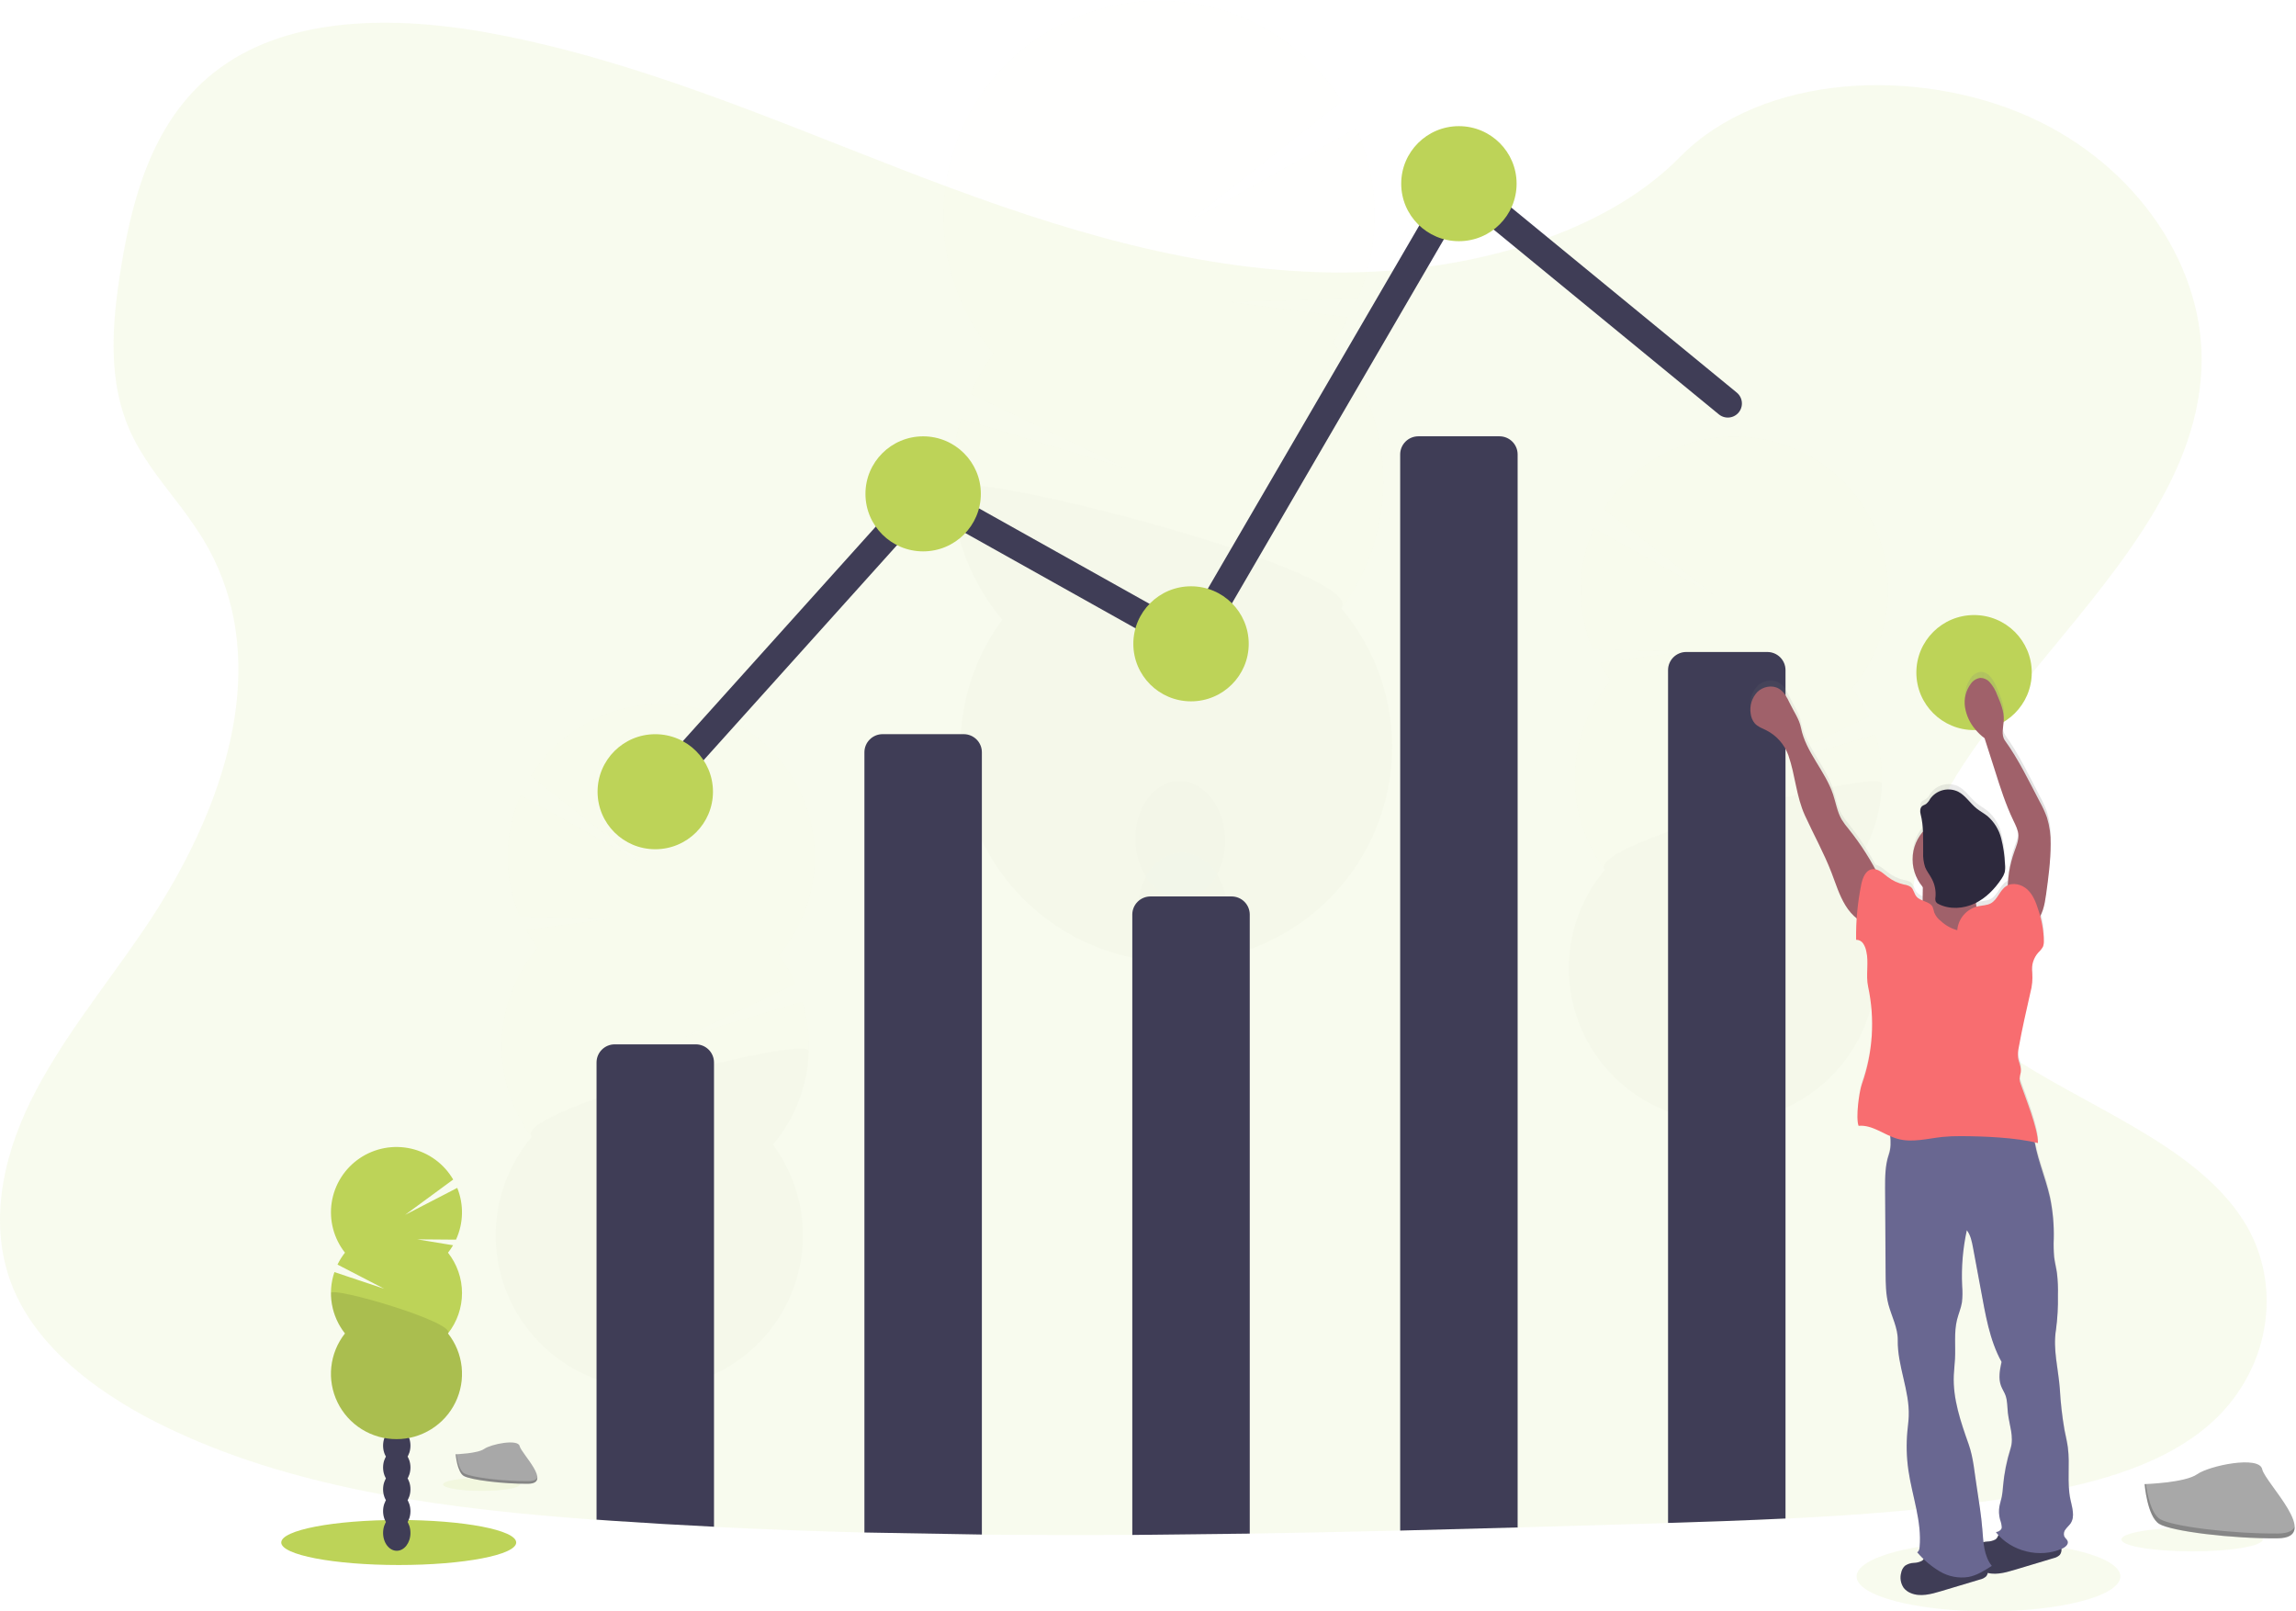 <svg width="570" height="400" viewBox="0 0 570 400" fill="none" xmlns="http://www.w3.org/2000/svg">
<g clip-path="url(#clip0)">
<path opacity="0.1" d="M493.655 400C511.737 400 526.395 396.121 526.395 391.336C526.395 386.551 511.737 382.672 493.655 382.672C475.574 382.672 460.916 386.551 460.916 391.336C460.916 396.121 475.574 400 493.655 400Z" fill="#BDD358"/>
<path opacity="0.1" d="M547.651 354.35C535.194 364.651 517.469 368.914 500.326 371.607L497.441 372.045C479.536 374.707 461.432 376.125 443.267 376.987C433.547 377.456 423.827 377.787 414.108 378.083L406.491 378.307C396.601 378.6 386.692 378.887 376.764 379.169C367.044 379.444 357.325 379.703 347.605 379.944C335.157 380.247 322.709 380.498 310.261 380.699C300.542 380.852 290.822 380.957 281.102 381.015C268.651 381.086 256.203 381.063 243.758 380.944C234.032 380.845 224.312 380.675 214.599 380.434C202.145 380.114 189.697 379.647 177.256 379.031C168.811 378.62 160.372 378.125 151.938 377.547L148.097 377.277C111.894 374.677 75.041 370.011 43.36 355.263L42.505 354.86C42.081 354.661 41.656 354.463 41.232 354.254C35.415 351.481 29.843 348.225 24.575 344.519C15.209 337.859 7.474 329.731 3.387 320.088C-3.018 304.963 0.368 287.962 7.684 273.173C14.999 258.385 25.982 245.035 35.482 231.109C38.265 227.029 40.904 222.797 43.36 218.457C58.707 191.242 66.319 159.748 50.23 133.522C48.106 130.178 45.813 126.944 43.36 123.833C39.436 118.734 35.446 113.634 32.75 107.989C26.463 94.853 27.814 80.081 30.105 66.047C33.175 47.389 38.802 27.292 56.389 15.635C74.637 3.529 100.537 4.141 123.184 8.496C158.394 15.222 190.894 29.301 223.7 41.998C256.506 54.696 290.873 66.307 326.943 67.556C334.692 67.821 342.449 67.54 350.158 66.715C360.434 65.662 370.571 63.534 380.401 60.366C394.597 55.706 407.514 48.694 417.09 38.949C437.629 18.118 476.227 16.542 504.055 29.122C530.611 41.126 547.784 66.531 546.515 91.906C545.072 120.151 523.853 143.374 504.408 167.193C502.05 170.079 499.723 172.976 497.456 175.893C496.191 177.521 494.95 179.153 493.732 180.788C491.599 183.674 489.537 186.576 487.593 189.513C477.659 204.572 470.635 222.659 477.475 238.916C481.311 248.018 488.632 254.964 497.456 261.027C517.228 274.606 544.52 283.744 556.797 302.755C567.376 319.139 563.458 341.255 547.651 354.35Z" fill="#BDD358"/>
<g opacity="0.1">
<path opacity="0.1" d="M284.172 280.134C284.192 280.613 284.228 281.083 284.279 281.542C288.259 279.961 292.166 278.261 295.999 276.442C298.045 276.172 299.946 275.244 301.416 273.801C302.537 273.24 303.652 272.653 304.757 272.067C304.507 271.539 304.223 271.028 303.908 270.537C301.754 267.146 298.48 265.025 294.873 265.142C291.267 265.259 288.146 267.59 286.218 271.103C284.738 273.877 284.031 276.996 284.172 280.134Z" fill="#3F3D56"/>
<path opacity="0.1" d="M283.583 262.302C283.66 265.426 284.57 268.475 286.218 271.134C288.377 274.515 291.651 276.636 295.257 276.519C295.508 276.519 295.769 276.483 295.999 276.463C298.044 276.192 299.946 275.265 301.416 273.821C302.414 272.875 303.255 271.777 303.908 270.568C305.351 267.792 306.055 264.693 305.953 261.568C305.851 258.443 304.946 255.396 303.324 252.72C301.166 249.329 297.892 247.207 294.285 247.325C290.679 247.442 287.563 249.772 285.635 253.286C284.156 256.055 283.448 259.168 283.583 262.302Z" fill="#3F3D56"/>
<path opacity="0.1" d="M294.667 258.687C300.842 258.485 305.634 251.789 305.368 243.73C305.103 235.671 299.881 229.302 293.706 229.504C287.53 229.706 282.739 236.403 283.005 244.462C283.27 252.52 288.491 258.889 294.667 258.687Z" fill="#3F3D56"/>
<path opacity="0.1" d="M294.08 240.858C300.256 240.656 305.047 233.959 304.782 225.901C304.516 217.842 299.295 211.473 293.119 211.675C286.944 211.877 282.153 218.574 282.418 226.632C282.683 234.691 287.905 241.06 294.08 240.858Z" fill="#3F3D56"/>
<path opacity="0.1" d="M293.494 223.024C299.669 222.822 304.46 216.125 304.195 208.066C303.93 200.007 298.708 193.638 292.533 193.84C286.357 194.042 281.566 200.739 281.831 208.798C282.097 216.857 287.318 223.226 293.494 223.024Z" fill="#3F3D56"/>
<path opacity="0.1" d="M330.872 85.042C332.336 83.054 333.659 80.967 334.831 78.796L305.294 74.951L337.072 74.145C339.902 67.436 341.33 60.222 341.266 52.945C341.203 45.667 339.65 38.479 336.704 31.82L294.802 55.252L333.169 25.165C329.263 18.971 324.122 13.643 318.064 9.51C312.007 5.378 305.163 2.531 297.956 1.144C290.75 -0.242 283.334 -0.138 276.169 1.45C269.004 3.038 262.243 6.077 256.305 10.377C250.367 14.677 245.378 20.148 241.649 26.45C237.919 32.751 235.528 39.749 234.624 47.01C233.719 54.271 234.321 61.639 236.391 68.659C238.461 75.678 241.956 82.199 246.659 87.816C244.379 90.911 242.439 94.242 240.873 97.75L279.654 116.25L238.546 103.981C235.968 112.487 235.559 121.5 237.355 130.204C239.151 138.907 243.096 147.027 248.833 153.828C242.882 161.907 239.331 171.492 238.587 181.488C237.843 191.484 239.935 201.487 244.625 210.353C249.316 219.219 256.414 226.591 265.109 231.625C273.804 236.66 283.744 239.154 293.794 238.822C303.844 238.49 313.597 235.346 321.939 229.749C330.281 224.152 336.874 216.329 340.965 207.173C345.057 198.017 346.481 187.898 345.075 177.973C343.669 168.048 339.49 158.717 333.015 151.049C340.131 141.399 343.789 129.646 343.4 117.676C343.011 105.706 338.599 94.213 330.872 85.042Z" fill="#BDD358"/>
<path opacity="0.1" d="M236.284 121.176C236.658 133.154 241.08 144.654 248.833 153.812C242.88 161.89 239.327 171.475 238.581 181.471C237.835 191.467 239.926 201.47 244.615 210.337C249.303 219.204 256.4 226.577 265.094 231.613C273.788 236.649 283.729 239.145 293.778 238.815C303.828 238.485 313.582 235.343 321.925 229.748C330.268 224.152 336.863 216.33 340.956 207.174C345.049 198.019 346.475 187.9 345.07 177.975C343.666 168.05 339.489 158.719 333.015 151.049C339.896 141.737 236.09 115.185 236.284 121.176Z" fill="black"/>
</g>
<g opacity="0.1">
<path opacity="0.1" d="M166.861 374.07C166.861 374.406 166.825 374.743 166.784 375.09C163.953 373.968 161.172 372.766 158.44 371.484C156.985 371.295 155.631 370.638 154.583 369.613C153.785 369.208 152.992 368.797 152.204 368.379C152.382 368.006 152.584 367.645 152.808 367.298C154.343 364.881 156.665 363.371 159.233 363.453C161.801 363.534 164.021 365.187 165.372 367.685C166.429 369.643 166.943 371.847 166.861 374.07Z" fill="#3F3D56"/>
<path opacity="0.1" d="M167.26 361.377C167.209 363.601 166.567 365.771 165.398 367.665C163.863 370.072 161.535 371.586 158.972 371.505L158.461 371.464C157.005 371.274 155.651 370.617 154.604 369.592C153.892 368.92 153.293 368.138 152.829 367.277C151.802 365.304 151.3 363.101 151.37 360.879C151.44 358.658 152.08 356.491 153.228 354.585C154.762 352.168 157.09 350.658 159.653 350.74C162.216 350.822 164.441 352.474 165.817 354.972C166.862 356.941 167.36 359.152 167.26 361.377Z" fill="#3F3D56"/>
<path opacity="0.1" d="M167.673 348.708C167.855 342.974 164.44 338.214 160.046 338.076C155.652 337.937 151.943 342.473 151.761 348.207C151.579 353.941 154.994 358.702 159.388 358.84C163.782 358.978 167.491 354.442 167.673 348.708Z" fill="#3F3D56"/>
<path opacity="0.1" d="M168.07 336.018C168.252 330.284 164.838 325.524 160.444 325.385C156.05 325.247 152.34 329.783 152.159 335.517C151.977 341.251 155.391 346.011 159.785 346.15C164.179 346.288 167.889 341.752 168.07 336.018Z" fill="#3F3D56"/>
<path opacity="0.1" d="M168.473 323.323C168.655 317.589 165.24 312.829 160.846 312.69C156.453 312.552 152.743 317.088 152.561 322.822C152.38 328.556 155.794 333.316 160.188 333.455C164.582 333.593 168.291 329.057 168.473 323.323Z" fill="#3F3D56"/>
<path opacity="0.1" d="M133.471 235.275C132.428 233.86 131.483 232.376 130.642 230.833L151.657 228.049L129.041 227.539C127.02 222.767 125.997 217.633 126.036 212.452C126.075 207.272 127.174 202.154 129.266 197.412L159.105 214.051L131.778 192.659C134.543 188.231 138.194 184.417 142.502 181.456C146.81 178.494 151.683 176.448 156.819 175.445C161.954 174.442 167.242 174.504 172.352 175.626C177.463 176.748 182.287 178.907 186.524 181.968C190.762 185.029 194.322 188.926 196.983 193.418C199.644 197.909 201.349 202.899 201.993 208.076C202.636 213.253 202.203 218.506 200.721 223.509C199.239 228.512 196.74 233.158 193.38 237.157C195.007 239.357 196.391 241.727 197.508 244.224L169.925 257.421L199.171 248.651C201.011 254.703 201.31 261.118 200.04 267.314C198.77 273.511 195.971 279.294 191.896 284.142C196.14 289.885 198.678 296.703 199.218 303.816C199.758 310.929 198.28 318.05 194.951 324.365C191.623 330.679 186.58 335.933 180.397 339.525C174.215 343.117 167.143 344.903 159.991 344.678C152.839 344.452 145.894 342.225 139.952 338.252C134.009 334.278 129.308 328.717 126.387 322.205C123.465 315.694 122.44 308.494 123.43 301.429C124.419 294.365 127.383 287.72 131.982 282.255C126.911 275.393 124.301 267.03 124.571 258.511C124.841 249.992 127.975 241.81 133.471 235.28V235.275Z" fill="#BDD358"/>
<path opacity="0.1" d="M200.792 260.904C200.536 269.428 197.402 277.616 191.896 284.142C196.14 289.886 198.678 296.703 199.218 303.816C199.758 310.929 198.28 318.05 194.951 324.365C191.623 330.679 186.58 335.933 180.397 339.525C174.215 343.117 167.143 344.903 159.991 344.678C152.839 344.453 145.894 342.226 139.952 338.252C134.009 334.278 129.308 328.717 126.387 322.205C123.465 315.694 122.44 308.494 123.43 301.43C124.419 294.365 127.383 287.72 131.982 282.256C127.077 275.626 200.936 256.636 200.792 260.904Z" fill="black"/>
</g>
<g opacity="0.1">
<path opacity="0.1" d="M433.266 307.752C433.266 308.094 433.23 308.425 433.194 308.772C430.36 307.65 427.579 306.448 424.851 305.167C423.394 304.976 422.038 304.32 420.988 303.295C420.195 302.893 419.397 302.479 418.61 302.061C418.789 301.69 418.991 301.329 419.213 300.98C420.748 298.563 423.07 297.054 425.638 297.135C428.206 297.217 430.427 298.869 431.777 301.368C432.834 303.326 433.348 305.53 433.266 307.752Z" fill="#3F3D56"/>
<path opacity="0.1" d="M433.695 295.06C433.644 297.284 432.999 299.454 431.828 301.348C430.294 303.754 427.971 305.269 425.403 305.187L424.891 305.147C423.435 304.956 422.079 304.299 421.029 303.275C420.32 302.601 419.721 301.819 419.254 300.96C418.228 298.986 417.726 296.784 417.796 294.562C417.866 292.34 418.505 290.173 419.653 288.268C421.188 285.856 423.515 284.341 426.078 284.423C428.641 284.504 430.872 286.156 432.243 288.655C433.291 290.623 433.793 292.834 433.695 295.06Z" fill="#3F3D56"/>
<path opacity="0.1" d="M434.095 282.387C434.277 276.653 430.862 271.893 426.468 271.754C422.074 271.616 418.365 276.152 418.183 281.886C418.002 287.62 421.416 292.38 425.81 292.519C430.204 292.657 433.913 288.121 434.095 282.387Z" fill="#3F3D56"/>
<path opacity="0.1" d="M434.498 269.697C434.68 263.963 431.265 259.202 426.871 259.064C422.477 258.926 418.768 263.462 418.586 269.196C418.404 274.93 421.819 279.69 426.213 279.828C430.607 279.967 434.316 275.431 434.498 269.697Z" fill="#3F3D56"/>
<path opacity="0.1" d="M434.9 257.007C435.082 251.273 431.668 246.512 427.274 246.374C422.88 246.236 419.171 250.772 418.989 256.506C418.807 262.24 422.222 267 426.615 267.139C431.009 267.277 434.719 262.741 434.9 257.007Z" fill="#3F3D56"/>
<path opacity="0.1" d="M399.876 168.958C398.832 167.545 397.888 166.061 397.052 164.516L418.067 161.757L395.451 161.212C393.431 156.439 392.408 151.306 392.446 146.125C392.484 140.945 393.581 135.827 395.671 131.085L425.51 147.724L398.183 126.342C400.944 121.903 404.592 118.078 408.902 115.107C413.211 112.135 418.088 110.081 423.23 109.072C428.371 108.063 433.665 108.121 438.783 109.242C443.901 110.363 448.732 112.523 452.975 115.588C457.218 118.653 460.781 122.556 463.444 127.055C466.106 131.554 467.81 136.551 468.449 141.735C469.088 146.92 468.649 152.18 467.158 157.187C465.667 162.194 463.157 166.842 459.785 170.839C461.411 173.04 462.793 175.41 463.908 177.907L436.325 191.104L465.571 182.333C467.414 188.385 467.714 194.799 466.444 200.995C465.174 207.192 462.374 212.974 458.296 217.82C462.541 223.562 465.079 230.379 465.62 237.491C466.161 244.604 464.683 251.724 461.356 258.039C458.028 264.353 452.985 269.607 446.803 273.199C440.621 276.791 433.55 278.577 426.398 278.352C419.246 278.126 412.302 275.899 406.36 271.925C400.418 267.951 395.718 262.391 392.797 255.879C389.876 249.368 388.852 242.169 389.843 235.104C390.833 228.04 393.798 221.397 398.398 215.933C393.326 209.07 390.716 200.708 390.986 192.188C391.256 183.669 394.39 175.487 399.886 168.958H399.876Z" fill="#BDD358"/>
<path opacity="0.1" d="M467.203 194.587C466.946 203.11 463.81 211.296 458.301 217.82C462.545 223.562 465.082 230.379 465.623 237.491C466.163 244.603 464.685 251.723 461.357 258.037C458.03 264.351 452.987 269.605 446.805 273.196C440.623 276.788 433.553 278.574 426.401 278.348C419.25 278.123 412.306 275.896 406.364 271.923C400.422 267.949 395.722 262.389 392.801 255.878C389.88 249.367 388.855 242.168 389.845 235.104C390.835 228.041 393.799 221.397 398.398 215.933C393.487 209.309 467.336 190.314 467.203 194.587Z" fill="black"/>
</g>
<path d="M98.987 388.496C115.094 388.496 128.151 385.994 128.151 382.907C128.151 379.82 115.094 377.318 98.987 377.318C82.88 377.318 69.823 379.82 69.823 382.907C69.823 385.994 82.88 388.496 98.987 388.496Z" fill="#BDD358"/>
<path d="M98.501 384.962C100.377 384.962 101.898 382.978 101.898 380.531C101.898 378.083 100.377 376.099 98.501 376.099C96.625 376.099 95.104 378.083 95.104 380.531C95.104 382.978 96.625 384.962 98.501 384.962Z" fill="#3F3D56"/>
<path d="M98.501 379.546C100.377 379.546 101.898 377.562 101.898 375.115C101.898 372.668 100.377 370.684 98.501 370.684C96.625 370.684 95.104 372.668 95.104 375.115C95.104 377.562 96.625 379.546 98.501 379.546Z" fill="#3F3D56"/>
<path d="M98.501 374.131C100.377 374.131 101.898 372.147 101.898 369.7C101.898 367.252 100.377 365.268 98.501 365.268C96.625 365.268 95.104 367.252 95.104 369.7C95.104 372.147 96.625 374.131 98.501 374.131Z" fill="#3F3D56"/>
<path d="M98.501 368.715C100.377 368.715 101.898 366.731 101.898 364.284C101.898 361.837 100.377 359.853 98.501 359.853C96.625 359.853 95.104 361.837 95.104 364.284C95.104 366.731 96.625 368.715 98.501 368.715Z" fill="#3F3D56"/>
<path d="M98.501 363.3C100.377 363.3 101.898 361.316 101.898 358.868C101.898 356.421 100.377 354.437 98.501 354.437C96.625 354.437 95.104 356.421 95.104 358.868C95.104 361.316 96.625 363.3 98.501 363.3Z" fill="#3F3D56"/>
<path d="M98.501 357.884C100.377 357.884 101.898 355.9 101.898 353.453C101.898 351.006 100.377 349.022 98.501 349.022C96.625 349.022 95.104 351.006 95.104 353.453C95.104 355.9 96.625 357.884 98.501 357.884Z" fill="#3F3D56"/>
<path d="M98.501 352.469C100.377 352.469 101.898 350.485 101.898 348.037C101.898 345.59 100.377 343.606 98.501 343.606C96.625 343.606 95.104 345.59 95.104 348.037C95.104 350.485 96.625 352.469 98.501 352.469Z" fill="#3F3D56"/>
<path d="M111.213 310.975C111.676 310.386 112.098 309.766 112.477 309.119L103.555 307.655L113.203 307.732C114.128 305.724 114.633 303.548 114.687 301.339C114.741 299.129 114.342 296.932 113.515 294.881L100.568 301.577L112.507 292.811C111.388 290.886 109.883 289.211 108.086 287.89C106.289 286.569 104.238 285.632 102.062 285.135C99.886 284.639 97.63 284.594 95.436 285.004C93.241 285.414 91.155 286.27 89.307 287.518C87.459 288.767 85.888 290.381 84.693 292.261C83.498 294.14 82.703 296.245 82.359 298.444C82.015 300.643 82.129 302.889 82.694 305.042C83.258 307.195 84.261 309.21 85.64 310.96C84.919 311.877 84.298 312.868 83.788 313.917L95.37 319.914L83.021 315.784C82.154 318.339 81.939 321.069 82.396 323.728C82.853 326.386 83.968 328.89 85.64 331.011C83.754 333.403 82.581 336.276 82.255 339.301C81.929 342.327 82.463 345.382 83.797 348.119C85.131 350.856 87.211 353.164 89.798 354.778C92.386 356.392 95.377 357.248 98.429 357.248C101.482 357.248 104.473 356.392 107.06 354.778C109.648 353.164 111.727 350.856 113.061 348.119C114.395 345.382 114.93 342.327 114.604 339.301C114.278 336.276 113.105 333.403 111.218 331.011C113.472 328.152 114.697 324.621 114.697 320.985C114.697 317.349 113.472 313.819 111.218 310.96L111.213 310.975Z" fill="#BDD358"/>
<path opacity="0.1" d="M82.162 321.001C82.156 324.637 83.381 328.17 85.64 331.026C83.754 333.418 82.581 336.291 82.255 339.316C81.929 342.342 82.463 345.398 83.797 348.134C85.131 350.871 87.211 353.179 89.798 354.793C92.386 356.408 95.377 357.264 98.429 357.264C101.482 357.264 104.473 356.408 107.06 354.793C109.648 353.179 111.727 350.871 113.061 348.134C114.395 345.398 114.93 342.342 114.604 339.316C114.278 336.291 113.105 333.418 111.218 331.026C113.392 328.267 82.162 319.18 82.162 321.001Z" fill="black"/>
<path d="M177.256 263.745V378.991C168.811 378.579 160.372 378.085 151.938 377.507L148.097 377.236V263.745C148.097 263.154 148.213 262.569 148.44 262.024C148.667 261.478 148.999 260.982 149.418 260.564C149.837 260.147 150.335 259.815 150.882 259.589C151.429 259.363 152.016 259.247 152.609 259.247H172.744C173.336 259.247 173.923 259.363 174.47 259.589C175.018 259.815 175.515 260.147 175.934 260.564C176.353 260.982 176.685 261.478 176.912 262.024C177.139 262.569 177.256 263.154 177.256 263.745Z" fill="#3F3D56"/>
<path d="M214.599 380.424V186.744C214.599 185.551 215.075 184.407 215.921 183.564C216.767 182.72 217.915 182.247 219.111 182.247H239.246C239.839 182.247 240.426 182.363 240.973 182.589C241.52 182.815 242.018 183.146 242.437 183.564C242.856 183.982 243.188 184.477 243.415 185.023C243.642 185.569 243.758 186.154 243.758 186.744V380.928L214.599 380.424Z" fill="#3F3D56"/>
<path d="M281.102 381.03V227.029C281.102 225.836 281.578 224.692 282.424 223.849C283.27 223.005 284.417 222.532 285.614 222.532H305.749C306.946 222.532 308.093 223.005 308.94 223.849C309.786 224.692 310.261 225.836 310.261 227.029V380.699L281.102 381.03Z" fill="#3F3D56"/>
<path d="M376.764 112.803V379.169C367.044 379.444 357.325 379.703 347.605 379.944V112.803C347.605 111.61 348.08 110.466 348.927 109.623C349.773 108.779 350.92 108.306 352.117 108.306H372.252C373.449 108.306 374.596 108.779 375.442 109.623C376.289 110.466 376.764 111.61 376.764 112.803Z" fill="#3F3D56"/>
<path d="M443.267 166.347V376.951C433.547 377.42 423.827 377.751 414.108 378.047V166.347C414.108 165.154 414.583 164.01 415.429 163.166C416.275 162.323 417.423 161.849 418.62 161.849H438.755C439.951 161.849 441.099 162.323 441.945 163.166C442.791 164.01 443.267 165.154 443.267 166.347Z" fill="#3F3D56"/>
<path d="M162.932 196.535L229.435 122.594L295.937 159.819L362.44 45.593L428.943 100.157" stroke="#3F3D56" stroke-width="7" stroke-miterlimit="10" stroke-linecap="round"/>
<path d="M162.676 210.813C170.587 210.813 177 204.421 177 196.535C177 188.649 170.587 182.257 162.676 182.257C154.765 182.257 148.352 188.649 148.352 196.535C148.352 204.421 154.765 210.813 162.676 210.813Z" fill="#BDD358"/>
<path d="M229.179 136.872C237.09 136.872 243.503 130.48 243.503 122.594C243.503 114.708 237.09 108.316 229.179 108.316C221.268 108.316 214.855 114.708 214.855 122.594C214.855 130.48 221.268 136.872 229.179 136.872Z" fill="#BDD358"/>
<path d="M295.682 174.098C303.592 174.098 310.005 167.705 310.005 159.82C310.005 151.934 303.592 145.541 295.682 145.541C287.771 145.541 281.358 151.934 281.358 159.82C281.358 167.705 287.771 174.098 295.682 174.098Z" fill="#BDD358"/>
<path d="M362.184 59.872C370.095 59.872 376.508 53.479 376.508 45.594C376.508 37.708 370.095 31.315 362.184 31.315C354.274 31.315 347.861 37.708 347.861 45.594C347.861 53.479 354.274 59.872 362.184 59.872Z" fill="#BDD358"/>
<path d="M490.074 181.237C497.985 181.237 504.398 174.844 504.398 166.959C504.398 159.073 497.985 152.68 490.074 152.68C482.164 152.68 475.751 159.073 475.751 166.959C475.751 174.844 482.164 181.237 490.074 181.237Z" fill="#BDD358"/>
<path opacity="0.1" d="M119.541 370.097C124.819 370.097 129.097 369.376 129.097 368.486C129.097 367.596 124.819 366.875 119.541 366.875C114.264 366.875 109.985 367.596 109.985 368.486C109.985 369.376 114.264 370.097 119.541 370.097Z" fill="#BDD358"/>
<path d="M113.126 361.005C113.126 361.005 118.574 360.837 120.217 359.669C121.859 358.501 128.601 357.119 129.01 358.981C129.42 360.842 137.195 368.282 131.057 368.333C124.918 368.384 116.758 367.374 115.121 366.38C113.484 365.385 113.126 361.005 113.126 361.005Z" fill="#A8A8A8"/>
<path opacity="0.2" d="M131.154 367.68C125.015 367.731 116.861 366.727 115.219 365.732C113.97 364.972 113.474 362.254 113.305 361H113.126C113.126 361 113.469 365.38 115.111 366.375C116.753 367.369 124.892 368.379 131.046 368.328C132.821 368.328 133.435 367.685 133.399 366.752C133.154 367.318 132.479 367.67 131.154 367.68Z" fill="black"/>
<path opacity="0.1" d="M544.198 385.11C553.891 385.11 561.749 383.786 561.749 382.152C561.749 380.519 553.891 379.195 544.198 379.195C534.504 379.195 526.646 380.519 526.646 382.152C526.646 383.786 534.504 385.11 544.198 385.11Z" fill="#BDD358"/>
<path d="M532.427 368.409C532.427 368.409 542.438 368.103 545.456 365.962C548.474 363.82 560.854 361.265 561.601 364.697C562.348 368.129 576.651 381.78 565.345 381.872C554.04 381.964 539.082 380.118 536.069 378.302C533.056 376.487 532.427 368.409 532.427 368.409Z" fill="#A8A8A8"/>
<path opacity="0.2" d="M565.535 380.678C554.229 380.77 539.271 378.924 536.258 377.109C533.966 375.717 533.051 370.719 532.744 368.44H532.411C532.411 368.44 533.045 376.492 536.053 378.317C539.061 380.143 554.03 381.994 565.33 381.887C568.594 381.887 569.719 380.704 569.658 378.991C569.203 380.01 567.959 380.658 565.535 380.678Z" fill="black"/>
<path d="M434.621 175.714C434.716 176.607 435.072 177.453 435.644 178.147C436.386 178.983 437.496 179.365 438.494 179.865C441.075 181.182 443.047 183.442 443.998 186.173C445.702 191.13 445.922 196.372 448.091 201.155C450.26 205.938 452.807 210.533 454.68 215.433C455.744 218.212 456.593 221.104 458.153 223.633C458.908 224.877 459.872 225.983 461.003 226.902C460.885 228.697 460.839 230.471 460.849 232.266C461.195 232.259 461.536 232.34 461.842 232.501C462.148 232.661 462.409 232.896 462.599 233.184C462.977 233.766 463.238 234.415 463.366 235.096C464.067 237.988 463.202 241.068 463.831 243.974C465.56 252.06 465.029 260.463 462.297 268.268C461.596 270.246 460.716 276.794 461.463 278.757C464.246 278.477 466.712 280.18 469.315 281.307C469.526 282.845 469.4 284.411 468.947 285.896C468.011 288.584 468.016 291.506 468.031 294.346L468.159 315.386C468.159 318.053 468.195 320.756 468.865 323.341C469.627 326.253 471.229 329.221 471.177 332.229C471.039 338.706 474.109 344.876 473.863 351.301C473.817 352.535 473.648 353.759 473.531 354.983C473.229 358.243 473.311 361.527 473.776 364.768C474.707 371.224 477.168 377.573 476.554 384.064C476.513 384.503 476.365 385.084 475.95 385.253C476.462 385.829 477.004 386.4 477.557 386.946C477.445 387.131 477.293 387.29 477.112 387.41C476.507 387.724 475.839 387.899 475.157 387.92C474.358 387.941 473.581 388.192 472.922 388.644C472.443 389.102 472.117 389.697 471.991 390.347C471.809 390.989 471.77 391.663 471.876 392.322C471.982 392.98 472.23 393.608 472.605 394.161C473.061 394.734 473.659 395.18 474.339 395.456C476.702 396.476 479.414 395.737 481.879 394.992L491.538 392.076C492.127 391.954 492.67 391.671 493.108 391.26C493.308 391.024 493.441 390.738 493.492 390.434C495.625 390.944 497.968 390.316 500.142 389.669L509.8 386.747C510.39 386.627 510.934 386.344 511.371 385.931C511.545 385.72 511.67 385.474 511.738 385.209C511.806 384.945 511.815 384.669 511.765 384.401C511.836 384.37 511.908 384.35 511.98 384.314C512.716 383.983 513.514 383.335 513.335 382.555C513.207 382.045 512.696 381.749 512.476 381.28C512.372 380.975 512.351 380.648 512.414 380.332C512.477 380.017 512.621 379.723 512.834 379.48C513.212 378.97 513.724 378.547 514.072 378.012C515.187 376.308 514.43 374.07 514.01 372.076C513.105 367.818 513.944 363.371 513.371 359.057C513.177 357.604 512.824 356.176 512.542 354.733C511.946 351.322 511.551 347.879 511.36 344.422C510.992 339.486 509.616 334.621 510.404 329.726C510.786 326.852 510.949 323.954 510.89 321.057C510.946 319.211 510.865 317.363 510.649 315.529C510.45 314.162 510.097 312.821 509.944 311.449C509.819 309.907 509.792 308.359 509.862 306.814C509.932 303.369 509.613 299.928 508.91 296.554C507.887 291.919 505.964 287.482 505.145 282.837C505.421 282.898 505.698 282.959 505.964 283.031C505.994 279.461 502.858 271.7 501.697 268.314C501.527 267.899 501.424 267.46 501.39 267.013C501.46 266.424 501.568 265.84 501.712 265.264C501.861 264.03 501.201 262.857 501.022 261.623C500.952 260.755 501.016 259.882 501.211 259.033C502.035 254.469 503.058 249.941 504.081 245.418C504.527 243.779 504.681 242.076 504.536 240.384C504.417 239.488 504.493 238.577 504.758 237.712C505.022 236.847 505.47 236.049 506.071 235.372C506.52 234.958 506.903 234.479 507.207 233.949C507.377 233.495 507.453 233.011 507.432 232.526C507.411 230.429 507.102 228.344 506.511 226.331C507.411 224.704 507.744 222.705 508.005 220.818C508.578 216.652 509.151 212.465 509.13 208.258C509.176 206.014 508.865 203.777 508.209 201.629C507.73 200.303 507.145 199.017 506.46 197.784C503.769 192.619 501.196 187.183 497.799 182.45C496.776 181.012 497.421 179.029 497.492 177.254C497.569 175.112 496.72 173.057 495.886 171.089C495.46 169.878 494.808 168.758 493.962 167.79C493.676 167.476 493.329 167.224 492.942 167.049C492.555 166.873 492.137 166.778 491.711 166.77C491.23 166.829 490.766 166.99 490.353 167.242C489.939 167.495 489.584 167.833 489.312 168.233C488.694 169.073 488.248 170.027 488.001 171.04C487.755 172.053 487.712 173.104 487.875 174.133C488.215 176.194 489.115 178.122 490.479 179.707C491.137 180.505 491.891 181.219 492.724 181.833C493.57 184.512 494.423 187.189 495.282 189.865C496.633 194.123 497.983 198.401 499.886 202.43C500.444 203.598 501.058 204.786 501.124 206.076C501.196 207.468 500.613 208.794 500.147 210.104C499.166 212.836 498.611 215.701 498.5 218.6C498.35 218.666 498.207 218.745 498.07 218.835C496.459 219.885 495.952 222.175 494.274 223.113C493.297 223.659 492.11 223.623 491.016 223.873C490.919 223.873 490.821 223.924 490.719 223.954C490.678 223.75 490.637 223.551 490.612 223.342C490.596 223.212 490.596 223.08 490.612 222.95C493.22 221.52 495.411 219.44 496.97 216.912C497.299 216.444 497.553 215.928 497.722 215.382C497.86 214.728 497.886 214.056 497.799 213.393C497.714 211.182 497.396 208.986 496.853 206.841C496.307 204.685 495.113 202.747 493.43 201.288C492.591 200.614 491.625 200.11 490.791 199.431C489.164 198.121 488.049 196.183 486.187 195.209C485.002 194.634 483.65 194.499 482.374 194.828C481.098 195.156 479.981 195.928 479.224 197.004C478.977 197.502 478.628 197.943 478.201 198.299C477.875 198.453 477.558 198.623 477.25 198.809C476.687 199.258 476.656 200.12 476.84 200.818C477.19 202.254 477.385 203.722 477.424 205.199C475.773 207.13 474.863 209.583 474.858 212.121C474.852 214.658 475.75 217.115 477.393 219.054C477.393 220.002 477.393 220.951 477.357 221.899C477.357 222.078 477.357 222.261 477.321 222.44C476.731 222.235 476.203 221.884 475.787 221.42C475.214 220.706 475.111 219.656 474.411 219.069C473.907 218.738 473.332 218.528 472.733 218.457C471.243 218.12 469.846 217.46 468.64 216.524C467.694 215.795 466.712 214.862 465.607 214.648C463.7 211.083 461.474 207.697 458.956 204.531C458.318 203.781 457.736 202.985 457.217 202.149C456.117 200.237 455.79 197.988 455.094 195.892C453.15 190.018 448.3 185.306 447.119 179.228C446.689 177.025 445.287 175.107 444.326 173.078C443.676 171.706 442.96 170.258 441.66 169.473C439.988 168.453 437.675 168.922 436.284 170.294C435.61 171.011 435.11 171.872 434.822 172.812C434.534 173.751 434.465 174.744 434.621 175.714ZM495.359 382.081C494.754 382.395 494.086 382.57 493.405 382.591C493.061 382.626 492.719 382.681 492.382 382.754C492.254 381.683 492.182 380.597 492.1 379.541C491.829 376.079 491.287 372.642 490.75 369.21C490.187 365.64 489.921 361.734 488.704 358.308C486.744 352.729 484.759 346.982 485.01 341.072C485.066 339.73 485.235 338.4 485.307 337.064C485.47 333.754 485.005 330.373 485.818 327.155C486.182 325.692 486.801 324.295 487.036 322.806C487.186 321.461 487.203 320.105 487.087 318.757C486.863 314.077 487.254 309.389 488.248 304.81C489.2 306.049 489.512 307.65 489.783 309.185L491.701 319.557C492.842 325.712 493.85 332.24 496.873 337.716C496.449 339.69 496.029 341.796 496.73 343.683C497.032 344.498 497.528 345.212 497.835 346.038C498.346 347.41 498.275 348.92 498.428 350.373C498.761 353.433 500.029 356.441 499.098 359.394C498.141 362.438 497.518 365.577 497.241 368.756C497.191 369.64 497.088 370.52 496.935 371.393C496.771 372.178 496.505 372.922 496.356 373.728C496.152 374.859 496.203 376.021 496.505 377.129C496.735 377.744 496.876 378.388 496.924 379.042C496.924 379.694 496.121 380.163 495.477 380.265C495.666 380.51 495.87 380.745 496.08 380.974C495.957 381.407 495.706 381.793 495.359 382.081Z" fill="url(#paint0_linear)"/>
<path d="M475.157 387.965C474.358 387.986 473.581 388.238 472.922 388.69C472.441 389.142 472.115 389.735 471.991 390.383C471.809 391.02 471.77 391.689 471.876 392.342C471.982 392.996 472.231 393.619 472.605 394.166C473.062 394.738 473.659 395.182 474.339 395.456C476.702 396.476 479.413 395.732 481.879 394.992L491.537 392.096C492.126 391.976 492.67 391.695 493.108 391.285C493.374 390.928 493.521 390.497 493.528 390.053C493.535 389.608 493.403 389.172 493.149 388.807C492.63 388.087 491.922 387.524 491.103 387.18C488.1 385.722 484.713 385.39 481.414 385.329C480.186 385.329 478.974 385.033 478.14 385.977C477.7 386.487 477.782 387.032 477.117 387.466C476.509 387.775 475.839 387.946 475.157 387.965Z" fill="#3F3D56"/>
<path d="M493.405 382.672C492.605 382.696 491.829 382.947 491.169 383.397C490.689 383.85 490.364 384.442 490.238 385.09C490.057 385.727 490.018 386.397 490.124 387.052C490.23 387.706 490.479 388.33 490.852 388.878C491.311 389.447 491.908 389.889 492.586 390.163C494.955 391.183 497.661 390.444 500.127 389.704L509.785 386.803C510.374 386.683 510.917 386.402 511.355 385.992C511.621 385.636 511.767 385.206 511.775 384.762C511.782 384.318 511.65 383.884 511.396 383.519C510.877 382.8 510.169 382.237 509.35 381.892C506.342 380.434 502.955 380.097 499.656 380.036C498.428 380.036 497.221 379.745 496.382 380.689C495.942 381.199 496.024 381.739 495.359 382.173C494.754 382.486 494.086 382.657 493.405 382.672Z" fill="#3F3D56"/>
<path d="M485.01 278.186C490.702 277.616 496.427 277.456 502.142 277.707C502.519 277.703 502.894 277.762 503.252 277.88C504.511 278.39 504.705 280.032 504.823 281.373C505.334 286.819 507.718 291.893 508.915 297.227C509.618 300.58 509.937 304.001 509.867 307.426C509.798 308.956 509.825 310.489 509.949 312.015C510.102 313.377 510.46 314.713 510.654 316.069C510.87 317.892 510.951 319.727 510.895 321.561C510.953 324.437 510.791 327.313 510.409 330.164C509.621 335.024 510.997 339.853 511.366 344.769C511.549 348.207 511.937 351.631 512.527 355.024C512.808 356.456 513.161 357.874 513.355 359.317C513.928 363.606 513.089 368.022 513.995 372.254C514.414 374.233 515.172 376.456 514.056 378.149C513.708 378.659 513.197 379.093 512.818 379.608C512.606 379.848 512.461 380.14 512.398 380.455C512.335 380.769 512.357 381.094 512.46 381.398C512.68 381.862 513.192 382.168 513.32 382.662C513.519 383.442 512.701 384.08 511.964 384.411C506.414 386.91 499.257 385.151 495.512 380.362C496.157 380.26 496.945 379.796 496.96 379.144C496.911 378.495 496.77 377.856 496.541 377.247C496.239 376.146 496.189 374.993 496.392 373.871C496.541 373.086 496.807 372.341 496.97 371.551C497.124 370.684 497.226 369.808 497.277 368.93C497.554 365.771 498.177 362.652 499.134 359.628C500.065 356.696 498.796 353.728 498.464 350.669C498.311 349.22 498.377 347.726 497.871 346.36C497.564 345.554 497.067 344.83 496.766 344.024C496.065 342.143 496.484 340.052 496.909 338.094C493.886 332.653 492.878 326.166 491.737 320.052L489.819 309.751C489.532 308.221 489.22 306.636 488.284 305.402C487.29 309.949 486.899 314.607 487.123 319.257C487.239 320.596 487.222 321.944 487.072 323.28C486.836 324.759 486.217 326.151 485.854 327.599C485.061 330.796 485.527 334.152 485.342 337.441C485.271 338.772 485.102 340.093 485.046 341.424C484.795 347.298 486.78 353.009 488.739 358.552C489.941 361.954 490.207 365.819 490.785 369.378C491.297 372.79 491.865 376.201 492.136 379.643C492.387 382.805 492.499 386.227 494.474 388.71C492.668 389.878 490.806 391.066 488.693 391.469C486.231 391.853 483.712 391.366 481.572 390.092C479.445 388.824 477.543 387.213 475.945 385.324C476.359 385.181 476.508 384.58 476.549 384.146C477.163 377.69 474.702 371.398 473.771 364.972C473.306 361.754 473.223 358.491 473.525 355.253C473.643 354.034 473.812 352.816 473.858 351.592C474.103 345.212 471.019 339.068 471.131 332.683C471.182 329.69 469.597 326.742 468.819 323.851C468.149 321.301 468.128 318.599 468.113 315.947L467.985 295.04C467.985 292.215 467.985 289.318 468.901 286.651C470.026 283.439 468.737 279.752 468.543 276.355C473.859 278.035 479.454 278.657 485.01 278.186Z" fill="#696791"/>
<path d="M466.773 218.116C464.623 213.734 461.996 209.601 458.941 205.79C458.302 205.046 457.721 204.255 457.202 203.424C456.102 201.522 455.774 199.289 455.079 197.208C453.135 191.374 448.285 186.688 447.103 180.656C446.674 178.463 445.272 176.576 444.31 174.536C443.661 173.175 442.944 171.737 441.645 170.967C439.972 169.947 437.66 170.416 436.269 171.783C435.599 172.494 435.102 173.349 434.817 174.281C434.531 175.214 434.464 176.2 434.621 177.162C434.717 178.051 435.073 178.891 435.644 179.58C436.386 180.411 437.496 180.788 438.494 181.288C441.071 182.59 443.044 184.836 443.998 187.555C445.702 192.476 445.922 197.687 448.091 202.44C450.26 207.193 452.807 211.752 454.68 216.611C455.744 219.37 456.593 222.221 458.153 224.77C459.713 227.32 462.148 229.457 465.09 229.839C465.07 227.991 465.352 226.151 465.924 224.393C466.563 222.384 467.699 220.018 466.773 218.116Z" fill="#A0616A"/>
<path d="M498.444 221.93C498.312 218.324 498.877 214.727 500.106 211.333C500.577 210.033 501.129 208.712 501.083 207.33C501.017 206.045 500.403 204.867 499.845 203.705C497.922 199.702 496.571 195.459 495.241 191.226L492.683 183.246C491.849 182.636 491.095 181.925 490.438 181.13C489.074 179.558 488.173 177.642 487.834 175.592C487.671 174.57 487.714 173.526 487.961 172.52C488.207 171.515 488.653 170.569 489.271 169.738C489.544 169.338 489.899 169.002 490.313 168.75C490.727 168.498 491.189 168.338 491.671 168.279C492.095 168.289 492.514 168.384 492.901 168.559C493.288 168.734 493.635 168.986 493.921 169.299C494.765 170.259 495.418 171.37 495.845 172.573C496.679 174.531 497.528 176.571 497.451 178.692C497.38 180.457 496.72 182.425 497.758 183.858C501.155 188.56 503.728 193.96 506.419 199.095C507.105 200.318 507.69 201.596 508.168 202.914C508.825 205.051 509.136 207.278 509.089 209.513C509.089 213.689 508.537 217.85 507.964 221.991C507.601 224.587 507.125 227.412 505.155 229.13C503.109 226.519 501.053 223.97 498.444 221.93Z" fill="#A0616A"/>
<path d="M485.429 223.919C491.292 223.919 496.044 219.181 496.044 213.337C496.044 207.494 491.292 202.756 485.429 202.756C479.567 202.756 474.815 207.494 474.815 213.337C474.815 219.181 479.567 223.919 485.429 223.919Z" fill="#A0616A"/>
<path d="M490.571 224.48C490.826 226.392 491.855 228.105 492.857 229.757C493.461 230.777 494.233 231.863 495.415 231.976C492.34 233.585 489.109 234.88 485.772 235.841C484.638 236.221 483.449 236.412 482.253 236.407C481.239 236.332 480.246 236.078 479.321 235.657C477.298 234.779 475.502 233.454 474.067 231.783C472.632 230.112 471.597 228.138 471.039 226.009C472.361 226.044 473.683 225.944 474.983 225.708C475.726 225.652 476.419 225.312 476.917 224.76C477.214 224.243 477.352 223.651 477.316 223.057C477.367 221.292 477.372 219.523 477.316 217.759C479.924 217.593 482.541 217.914 485.03 218.707C486.054 219.038 487.077 219.436 488.1 219.696C488.744 219.859 490.519 219.696 490.995 220.069C491.778 220.594 490.392 223.179 490.571 224.48Z" fill="#A0616A"/>
<path d="M485.905 230.91C486.022 229.516 486.575 228.194 487.488 227.131C488.401 226.068 489.626 225.319 490.99 224.99C492.085 224.745 493.272 224.775 494.249 224.235C495.927 223.302 496.433 221.027 498.044 219.982C499.656 218.937 501.943 219.518 503.344 220.839C504.746 222.159 505.457 224.041 506.03 225.882C506.885 228.371 507.349 230.977 507.406 233.607C507.427 234.089 507.351 234.569 507.181 235.02C506.878 235.546 506.495 236.023 506.045 236.433C505.445 237.104 504.997 237.897 504.732 238.757C504.467 239.616 504.392 240.523 504.511 241.415C504.656 243.094 504.502 244.786 504.055 246.412C503.032 250.91 502.009 255.402 501.185 259.941C500.992 260.776 500.928 261.636 500.996 262.49C501.155 263.719 501.835 264.882 501.687 266.111C501.542 266.683 501.434 267.264 501.364 267.85C501.398 268.293 501.501 268.729 501.671 269.14C502.833 272.5 505.968 280.2 505.938 283.76C500.49 282.368 492.458 282.057 486.831 282.031C485.284 282.015 483.736 282.083 482.196 282.235C478.498 282.633 474.712 283.709 471.126 282.714C467.796 281.791 464.849 279.145 461.407 279.476C460.66 277.528 461.54 271.027 462.24 269.058C464.973 261.308 465.504 252.955 463.775 244.923C463.146 242.037 464.01 238.972 463.31 236.106C463.182 235.428 462.921 234.782 462.542 234.204C462.352 233.917 462.091 233.683 461.785 233.523C461.479 233.364 461.138 233.284 460.793 233.291C460.729 228.682 461.158 224.078 462.072 219.559C462.409 217.952 463.095 216.055 464.747 215.78C466.21 215.53 467.438 216.764 468.614 217.667C469.821 218.598 471.218 219.252 472.707 219.584C473.306 219.655 473.881 219.865 474.385 220.196C475.086 220.777 475.188 221.823 475.761 222.532C476.784 223.801 479.071 223.694 479.797 225.158C479.956 225.594 480.084 226.04 480.181 226.494C480.524 227.363 481.11 228.117 481.869 228.666C483.008 229.734 484.395 230.505 485.905 230.91Z" fill="#F86D70"/>
<path d="M476.805 202.088C476.62 201.39 476.651 200.558 477.214 200.089C477.495 199.87 477.863 199.788 478.165 199.579C478.591 199.223 478.939 198.784 479.188 198.289C479.952 197.224 481.069 196.463 482.341 196.141C483.614 195.819 484.96 195.957 486.14 196.53C487.987 197.494 489.102 199.421 490.745 200.722C491.578 201.395 492.545 201.894 493.384 202.568C495.064 204.014 496.259 205.94 496.806 208.085C497.35 210.215 497.667 212.396 497.753 214.592C497.84 215.251 497.814 215.92 497.676 216.57C497.506 217.116 497.252 217.632 496.924 218.1C495.236 220.65 493.011 222.965 490.223 224.281C487.435 225.596 484.043 225.811 481.291 224.434C481.014 224.322 480.776 224.133 480.605 223.888C480.449 223.516 480.411 223.104 480.498 222.71C480.647 221.152 480.338 219.583 479.608 218.197C479.096 217.177 478.329 216.3 477.92 215.245C477.539 214.063 477.376 212.823 477.439 211.583C477.393 208.376 477.613 205.178 476.805 202.088Z" fill="#2D293D"/>
</g>
<defs>
<linearGradient id="paint0_linear" x1="514.64" y1="281.363" x2="434.555" y2="281.363" gradientUnits="userSpaceOnUse">
<stop stop-color="#808080" stop-opacity="0.25"/>
<stop offset="0.54" stop-color="#808080" stop-opacity="0.12"/>
<stop offset="1" stop-color="#808080" stop-opacity="0.1"/>
</linearGradient>
<clipPath id="clip0">
<rect width="569.663" height="400" fill="white"/>
</clipPath>
</defs>
</svg>
